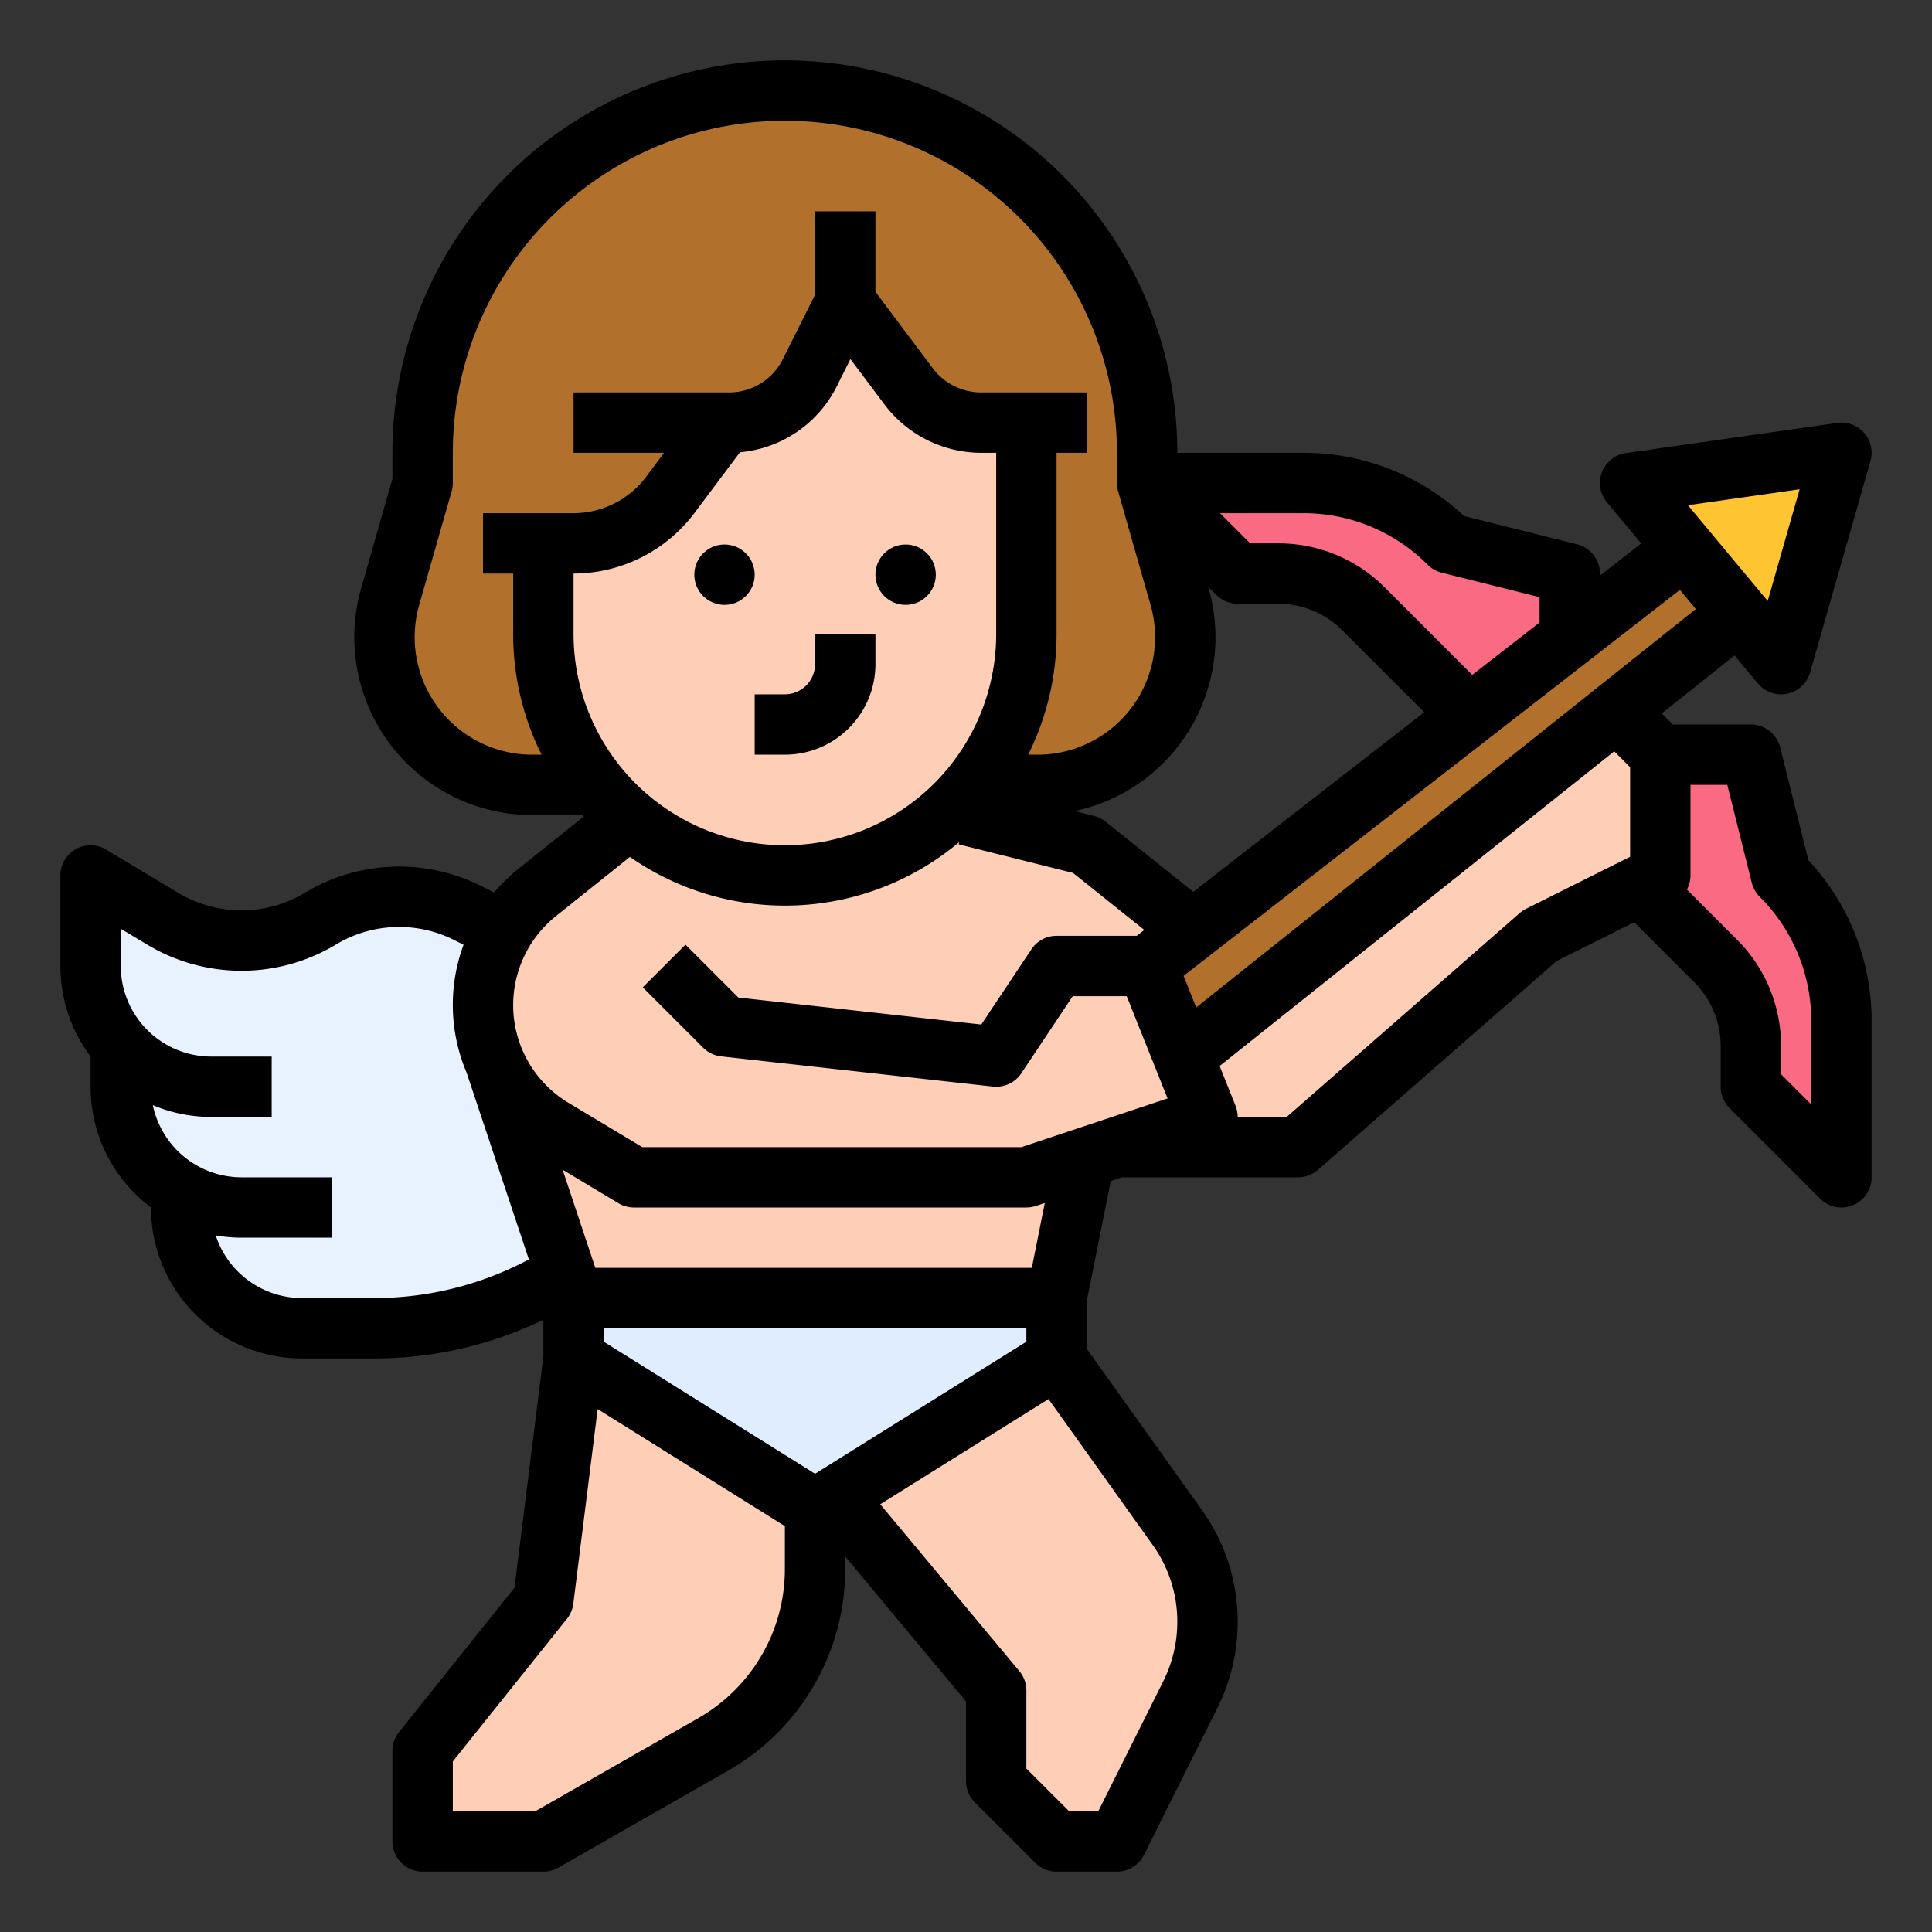 <?xml version="1.0"?>
<svg xmlns="http://www.w3.org/2000/svg" id="filled_outline" data-name="filled outline" viewBox="0 0 512 512" width="512" height="512"><rect x="0" y="0" width="512" height="512" fill="#333333" stroke="none"/><path d="M136,248l-12.066-6.033a40.6,40.6,0,0,0-39.046,1.5l0,0a40.6,40.6,0,0,1-41.777,0L24,232v24a31.879,31.879,0,0,0,8,21.166L32,288a31.987,31.987,0,0,0,15.998,27.718L48,315.714V320a32,32,0,0,0,32,32H99.156A95.267,95.267,0,0,0,152,336l0-8Z" style="fill:#e8f2ff"/><path d="M392,192l-30.627-30.627A32,32,0,0,0,338.745,152H336l-24-24h33.373A54.627,54.627,0,0,1,384,144l0,0,32,8v16l8,16,16,16h24l8,32,0,0a54.627,54.627,0,0,1,16,38.627V304l-24-24v-2.745a32,32,0,0,0-9.373-22.627L432,232Z" style="fill:#fb6a83"/><path d="M440,200v32l-32,16-64,56H296l-8.57,2.86L280,344H152l-20.7-62.11a38.207,38.207,0,0,1,11.04-45.36L158.02,223.98,168,216l72-4,22.47,5.62L288,224l30,24,106-64Z" style="fill:#ffceb6"/><polygon points="464 160 314.248 279.424 304 256 448 144 464 160" style="fill:#b1712c"/><polygon points="432 128 472 176 488 120 432 128" style="fill:#ffc431"/><polygon points="152 344 280 344 280 360 216 400 152 360 152 344" style="fill:#e0edff"/><path d="M152,360l-8,64-32,40v24h32l45.028-25.73a53.53,53.53,0,0,0,17.981-16.784l0,0A53.53,53.53,0,0,0,216,415.792V400Z" style="fill:#ffceb6"/><path d="M221.26,396.712,264,448v24l16,16h16l19.447-38.895A43.124,43.124,0,0,0,320,429.82v0a43.124,43.124,0,0,0-8.033-25.065L280,360Z" style="fill:#ffceb6"/><path d="M141.052,208a39.155,39.155,0,0,1-23.493-7.831l0,0a39.155,39.155,0,0,1-14.155-42.081L112,128v-8A96,96,0,0,1,208,24h0A96,96,0,0,1,304,120V128l8.597,30.089a39.155,39.155,0,0,1-14.155,42.081l0,0A39.155,39.155,0,0,1,274.948,208Z" style="fill:#b1712c"/><path d="M272,112h0v56A64,64,0,0,1,208,232h-0A64,64,0,0,1,144,168V112l80-64Z" style="fill:#ffceb6"/><path d="M248,40H200L128,88v56h24a32,32,0,0,0,25.6-12.8L192,112h1.167A23.999,23.999,0,0,0,214.633,98.733L224,80l16.8,22.4A24,24,0,0,0,260,112h28Z" style="fill:#b1712c"/><path d="M232,176v-8H216v8a8.009,8.009,0,0,1-8,8h-8v16h8A24.027,24.027,0,0,0,232,176Z"/><circle cx="192" cy="152.298" r="8"/><circle cx="240" cy="152.298" r="8"/><path d="M479.243,227.986l-7.482-29.927A7.999,7.999,0,0,0,464,192H443.314l-2.932-2.932,19.281-15.376,6.192,7.43a8,8,0,0,0,13.838-2.924l16-56a8,8,0,0,0-8.824-10.117l-56,8a8,8,0,0,0-5.014,13.041l9.085,10.902L424,152.532V152a8,8,0,0,0-6.06-7.761l-29.927-7.481A62.188,62.188,0,0,0,345.373,120H312a104,104,0,0,0-208,0v6.879l-8.289,29.011A47.154,47.154,0,0,0,141.052,216h13.34c.111.124.216.255.328.379l-17.377,13.901a46.597,46.597,0,0,0-6.408,6.243L127.513,234.812a48.378,48.378,0,0,0-46.74,1.795,32.54,32.54,0,0,1-33.545,0L28.116,225.14A8,8,0,0,0,16,232v24a39.79,39.79,0,0,0,8.022,24H24v8a39.962,39.962,0,0,0,16,31.978V320a40.046,40.046,0,0,0,40,40H99.155A102.904,102.904,0,0,0,144,349.749V359.5l-7.658,61.266-30.589,38.236A8,8,0,0,0,104,464v24a8,8,0,0,0,8,8h32a7.994,7.994,0,0,0,3.969-1.054l45.029-25.73A61.53,61.53,0,0,0,224,415.792v-3.296l32,38.4V472a8,8,0,0,0,2.343,5.657l16,16A8.001,8.001,0,0,0,280,496h16a8,8,0,0,0,7.155-4.422l19.447-38.894A51.379,51.379,0,0,0,328,429.82a50.845,50.845,0,0,0-9.522-29.715L288,357.436V344.792l6.363-31.814L297.298,312H344a7.997,7.997,0,0,0,5.268-1.979l63.229-55.324,20.591-10.295,15.884,15.884A23.839,23.839,0,0,1,456,277.255V288a8,8,0,0,0,2.343,5.657l24,24A8,8,0,0,0,496,312V270.627A62.185,62.185,0,0,0,479.243,227.986ZM476.919,129.664l-8.456,29.595-21.139-25.367Zm-27.502,31.733-132.406,105.591-3.348-8.369L445.188,156.322ZM152,168V152a40.192,40.192,0,0,0,32-16l12.113-16.15a31.791,31.791,0,0,0,25.677-17.54l3.577-7.155,9.033,12.044A32.152,32.152,0,0,0,260,120h4v48a56,56,0,0,1-112,0Zm168.289-12.109-.115-.403,2.169,2.169A8.001,8.001,0,0,0,328,160h10.745a23.845,23.845,0,0,1,16.971,7.029L377.435,188.749l-61.196,47.597-23.242-18.593a7.993,7.993,0,0,0-3.057-1.514l-5.169-1.292a47.107,47.107,0,0,0,35.518-59.056Zm58.055-6.233a7.997,7.997,0,0,0,3.716,2.104L408,158.246v6.73l-17.837,13.873-23.134-23.134A39.741,39.741,0,0,0,338.745,144h-7.432l-8-8h22.059A46.324,46.324,0,0,1,378.344,149.657ZM141.052,200a31.154,31.154,0,0,1-29.956-39.714l8.597-30.088A8.005,8.005,0,0,0,120,128v-8a88,88,0,0,1,176,0v8a8.005,8.005,0,0,0,.308,2.198l8.597,30.088A31.155,31.155,0,0,1,274.948,200h-2.476A71.539,71.539,0,0,0,280,168V120h8V104H260a16.075,16.075,0,0,1-12.8-6.4L232,77.333V56H216V78.112l-8.521,17.043A15.913,15.913,0,0,1,193.167,104H152v16h24l-4.8,6.4A24.114,24.114,0,0,1,152,136H128v16h8v16a71.539,71.539,0,0,0,7.528,32Zm6.286,42.774,19.601-15.681a71.797,71.797,0,0,0,87.271-3.935l-.151.602,30.307,7.577,18.886,15.109L301.255,248H280a7.999,7.999,0,0,0-6.656,3.562L260.044,271.511l-64.371-7.152-14.016-14.016-11.314,11.313,16,16a8.004,8.004,0,0,0,4.773,2.294l72,8a7.993,7.993,0,0,0,7.54-3.514L284.281,264H298.584l10.837,27.094L270.702,304H170.216L150.667,292.271a30.212,30.212,0,0,1-3.329-49.497ZM80,344a24.039,24.039,0,0,1-22.825-16.595A40.053,40.053,0,0,0,64,328H88V312H64a24.041,24.041,0,0,1-23.502-19.127A39.779,39.779,0,0,0,56,296H72V280H56a24.027,24.027,0,0,1-24-24v-9.871l6.995,4.197a48.514,48.514,0,0,0,50.01,0,32.447,32.447,0,0,1,31.352-1.204l2.492,1.246a45.957,45.957,0,0,0,.874,34.048l-.015.005,16.446,49.338A86.947,86.947,0,0,1,99.155,344Zm120.354,97.047a45.766,45.766,0,0,1-15.294,14.276L141.876,480H120V466.806l30.247-37.809a8.002,8.002,0,0,0,1.691-4.005l6.446-51.568L208,404.434v11.358A45.385,45.385,0,0,1,200.354,441.047ZM216,390.566l-56-35V352H272v3.566Zm96,39.254a35.303,35.303,0,0,1-3.708,15.708L291.056,480h-7.742L272,468.687V448a8,8,0,0,0-1.854-5.122l-36.869-44.242,44.585-27.866,27.596,38.633A34.938,34.938,0,0,1,312,429.82ZM273.441,336H157.767l-8.671-26.013,14.788,8.873A7.999,7.999,0,0,0,168,320H272a8.002,8.002,0,0,0,2.53-.411l2.35-.783Zm130.98-95.155a7.991,7.991,0,0,0-1.689,1.135L340.994,296h-13.002a7.997,7.997,0,0,0-.564-2.971l-4.21-10.526L427.793,199.107,432,203.314v23.742ZM480,292.687l-8-8v-7.432a39.735,39.735,0,0,0-11.716-28.284l-13.232-13.233A7.969,7.969,0,0,0,448,232V208h9.754l6.485,25.94a7.999,7.999,0,0,0,2.104,3.717A46.319,46.319,0,0,1,480,270.627Z"/></svg>
